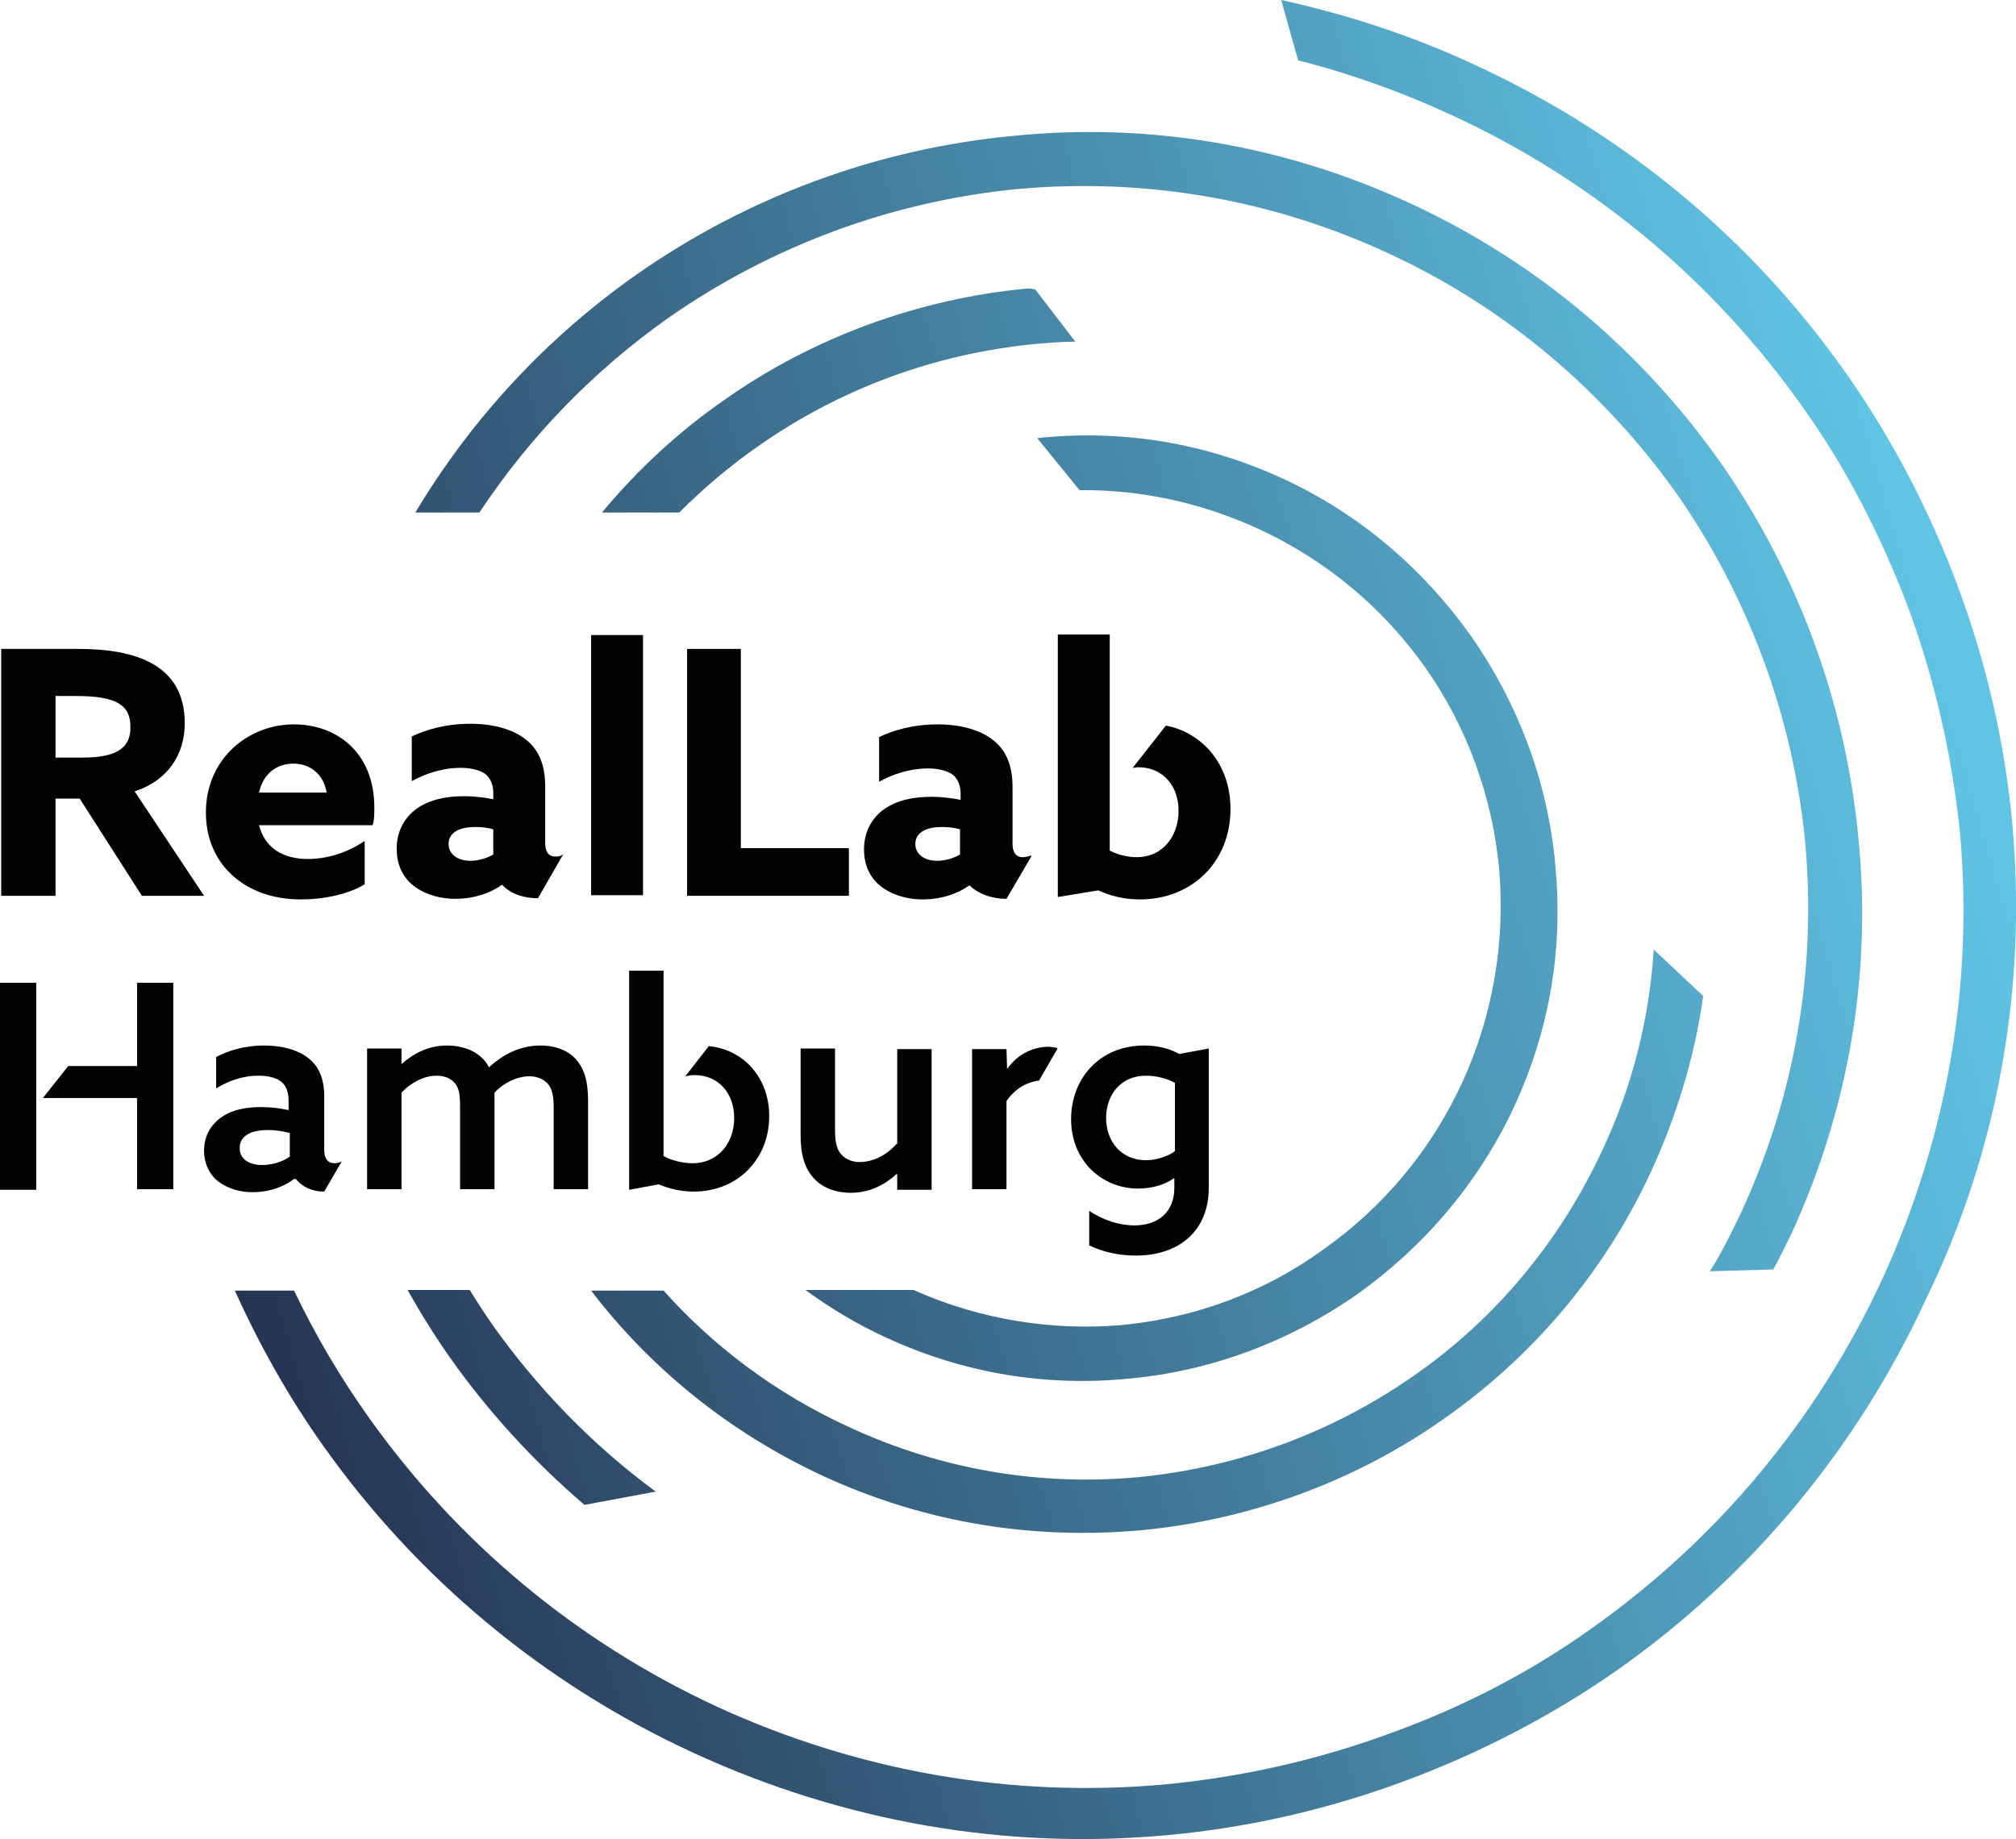 <?xml version="1.0" encoding="UTF-8"?> <!-- Generator: Adobe Illustrator 25.0.1, SVG Export Plug-In . SVG Version: 6.00 Build 0) --> <svg xmlns="http://www.w3.org/2000/svg" xmlns:xlink="http://www.w3.org/1999/xlink" version="1.1" id="Ebene_1" x="0px" y="0px" viewBox="0 0 333.9 304.7" style="enable-background:new 0 0 333.9 304.7;" xml:space="preserve"> <style type="text/css"> .st0{fill:url(#SVGID_1_);} .st1{fill:url(#SVGID_2_);} .st2{fill:url(#SVGID_3_);} .st3{fill:url(#SVGID_4_);} .st4{fill:url(#SVGID_5_);} .st5{fill:url(#SVGID_6_);} .st6{fill:#020203;} </style> <g> <g> <linearGradient id="SVGID_1_" gradientUnits="userSpaceOnUse" x1="-1560.49" y1="1273.537" x2="-1290.953" y2="1038.441" gradientTransform="matrix(0.908 0.419 -0.419 0.908 1928.473 -292.396)"> <stop offset="0" style="stop-color:#1A1936"></stop> <stop offset="1" style="stop-color:#60C4E5"></stop> </linearGradient> <path class="st0" d="M186.8,228.4c13.6-1.2,26.7-6.1,38-14c10.8-7.7,20-18.2,26-31.1c6-13,8.1-26.5,6.8-40 c-1.2-13.6-6.1-26.7-14-38c-7.7-10.8-18.1-20-31.1-26c-13-6-26.5-8.1-40-6.8c-0.2,0.1-0.4,0-0.7,0.1l7,8.6c10-0.1,20,2,29.6,6.4 c11.5,5.3,20.8,13.3,27.6,22.9c7,9.9,11.2,21.6,12.3,33.5c1,11.7-0.9,23.9-6.1,35.3c-5.3,11.5-13.3,20.8-22.9,27.6 c-9.7,7.1-21.2,11.4-33.4,12.6c-11.4,1-23.4-0.8-34.6-5.8h-17.9c4.1,3,8.6,5.7,13.4,7.9C159.8,227.6,173.4,229.7,186.8,228.4z"></path> <linearGradient id="SVGID_2_" gradientUnits="userSpaceOnUse" x1="-1554.756" y1="1280.11" x2="-1285.219" y2="1045.014" gradientTransform="matrix(0.908 0.419 -0.419 0.908 1928.473 -292.396)"> <stop offset="0" style="stop-color:#1A1936"></stop> <stop offset="1" style="stop-color:#60C4E5"></stop> </linearGradient> <path class="st1" d="M114.9,290.4c25,11.5,51.9,16.1,78.5,13.6c13.2-1.2,26.4-4.2,39.1-8.9c12.7-4.7,24.8-11,35.6-18.6 c21.8-15.4,39.4-36.4,50.9-61.3c12.1-24.9,16.7-52,14.3-78.6c-1.2-13.2-4.2-26.4-8.9-39.1c-4.7-12.7-11-24.8-18.6-35.6 c-15.5-22.1-36.5-39.6-61.4-51.1C233.9,5.9,223.1,2.4,212.2,0l2.8,10c8.7,2.2,17.3,5.3,25.5,9.1c23.6,10.9,43.3,27.5,57.9,48.1 c7.3,10.2,13.1,21.4,17.7,33.6c4.4,12,7.2,24.5,8.5,36.9c2.3,25.1-2,50.5-12.8,74.1c-10.9,23.6-27.5,43.3-48.1,57.9 c-10.2,7.3-21.4,13.1-33.6,17.5c-12,4.4-24.5,7.2-37.1,8.4c-25.1,2.3-50.5-2-74.1-12.8c-23.6-10.9-43.3-27.5-57.9-48.1 c-4.7-6.6-8.8-13.6-12.3-20.9h-9.8c4.1,9.1,9,17.8,14.7,25.8C69,261.3,89.9,278.9,114.9,290.4z"></path> <linearGradient id="SVGID_3_" gradientUnits="userSpaceOnUse" x1="-1621.681" y1="1203.384" x2="-1352.142" y2="968.286" gradientTransform="matrix(0.908 0.419 -0.419 0.908 1928.473 -292.396)"> <stop offset="0" style="stop-color:#1A1936"></stop> <stop offset="1" style="stop-color:#60C4E5"></stop> </linearGradient> <path class="st2" d="M125.6,73.9c13.5-9.5,29.3-15.3,45.7-16.9c2.2-0.2,4.5-0.4,6.8-0.4l-6.6-8.6c-0.5-0.2-0.9-0.2-1.4-0.2 c-18,1.7-35.5,8.1-50.2,18.5c-7.5,5.2-14.3,11.5-20.2,18.6h12.8C116.6,80.8,121,77.1,125.6,73.9z"></path> <linearGradient id="SVGID_4_" gradientUnits="userSpaceOnUse" x1="-1516.151" y1="1324.374" x2="-1246.612" y2="1089.277" gradientTransform="matrix(0.908 0.419 -0.419 0.908 1928.473 -292.396)"> <stop offset="0" style="stop-color:#1A1936"></stop> <stop offset="1" style="stop-color:#60C4E5"></stop> </linearGradient> <path class="st3" d="M136.3,244.5c17.1,7.9,35.1,10.6,52.7,9c18-1.7,35.5-8.1,50.2-18.5c14.4-10.1,26.4-23.9,34.3-41 c4.3-9.4,7.2-19.1,8.6-29l-8.2-7.7c-0.7,11.1-3.4,22.3-8.4,33c-7.2,15.6-18.1,28.4-31.2,37.5c-13.5,9.5-29.3,15.3-45.7,16.9 c-16,1.5-32.5-1.1-48-8.3c-12-5.5-22.4-13.3-30.7-22.6h-12C107.7,226.6,120.6,237.2,136.3,244.5z"></path> <linearGradient id="SVGID_5_" gradientUnits="userSpaceOnUse" x1="-1527.469" y1="1311.396" x2="-1257.931" y2="1076.299" gradientTransform="matrix(0.908 0.419 -0.419 0.908 1928.473 -292.396)"> <stop offset="0" style="stop-color:#1A1936"></stop> <stop offset="1" style="stop-color:#60C4E5"></stop> </linearGradient> <path class="st4" d="M96.8,249.3l11.8-2.2C98,239.3,89.1,230,81.8,219.8c-1.4-2-2.7-4-4-6.1H67.5c2.2,3.9,4.5,7.6,7.1,11.3 C80.9,233.9,88.3,242,96.8,249.3z"></path> <linearGradient id="SVGID_6_" gradientUnits="userSpaceOnUse" x1="-1573.78" y1="1258.3" x2="-1304.242" y2="1023.203" gradientTransform="matrix(0.908 0.419 -0.419 0.908 1928.473 -292.396)"> <stop offset="0" style="stop-color:#1A1936"></stop> <stop offset="1" style="stop-color:#60C4E5"></stop> </linearGradient> <path class="st5" d="M110.5,52.8c17.1-12,37.2-19.5,58.2-21.5c20.3-1.8,41.2,1.4,61.1,10.6c19.8,9.1,35.8,23,47.7,39.6 c12,17.1,19.5,37.2,21.5,58.2c1.8,20.3-1.4,41.2-10.6,61.1c-1.6,3.4-3.3,6.8-5.2,9.8l10.5-0.3c1-1.8,2-3.9,2.9-5.7 c9.8-21.2,13.4-43.8,11.2-65.7c-2.1-22.5-10.1-44.1-23-62.5c-12.7-17.9-29.8-32.8-51.2-42.7c-21.4-9.9-43.8-13.4-65.7-11.2 c-22.5,2.1-44.1,10.1-62.5,23C90.9,55.7,78.3,69,68.8,84.9h10.6C87.9,72.1,98.4,61.4,110.5,52.8z"></path> </g> <g> <path class="st6" d="M30.6,119.8c0-9.8-8.3-12.3-17.6-12.3H0.2v40.9h9v-16.1h4l10.3,16.1h10.3l-11.5-17.3 C27.8,129.3,30.6,125,30.6,119.8z M13.7,125.5H9.2v-10.2h3.4c6.7,0,9,1.5,9,5.1C21.7,124.2,18.8,125.5,13.7,125.5z"></path> <g> <path class="st6" d="M62,133.8c0-9.3-6.4-13.8-13.3-13.8c-7.7,0-14.6,5.8-14.6,14.6c0,8.7,6.6,14.4,15.7,14.4 c3.7,0,7.8-0.8,10.6-2.5v-7.2c-2.9,2-6.3,3-9.4,3c-4,0-7.1-1.7-8.1-5.6h18.8C62,136,62,134.8,62,133.8z M42.9,131.3 c0.7-3.2,3-4.8,5.7-4.8c2.8,0,5,1.8,5.5,4.8H42.9z"></path> </g> <path class="st6" d="M92,141.9c-1.2,0-1.7-0.9-1.7-2.2v-9.4c0-3.5-1-6-3.1-7.7c-2.2-1.8-5.5-2.7-9.3-2.7c-4.1,0-7.4,1-9.7,2.1v7.4 c2.2-1.2,5-2.2,8.1-2.2c2,0,3.5,0.5,4.3,1.2c0.6,0.6,1.1,1.6,1.1,2.9v1.1c-1.5-0.3-3.2-0.5-4.8-0.5c-2.9,0-5.6,0.5-7.8,2 c-2,1.4-3.4,3.7-3.4,6.7c0,2.9,1.2,5.1,3.3,6.5c1.8,1.2,4.1,1.8,6.4,1.8c3.2,0,5.9-1,7.7-2.3h0.1c1.5,1.6,3.7,2.2,5.9,2.2l4.2-7.3 C93,141.8,92.5,141.9,92,141.9z M81.8,141.5c-1,0.6-2.4,1.1-3.9,1.1c-2,0-3.6-1-3.6-2.8c0-2.1,2.2-2.8,4.4-2.8 c0.9,0,2.1,0.1,3,0.4V141.5z"></path> <rect x="97.9" y="105.2" class="st6" width="8.6" height="43.1"></rect> <polygon class="st6" points="140.6,140.5 122.7,140.5 122.7,107.5 113.8,107.5 113.8,148.4 140.6,148.4 "></polygon> <path class="st6" d="M166.7,148.9l4.1-7v-0.2c-0.5,0.2-1,0.3-1.4,0.3c-1.2,0-1.7-0.9-1.7-2.2v-9.4c0-3.5-1-6-3.1-7.7 c-2.2-1.8-5.5-2.7-9.3-2.7c-4.1,0-7.4,1-9.7,2.1v7.4c2.2-1.2,5-2.2,8.1-2.2c2,0,3.5,0.5,4.3,1.2c0.6,0.6,1.1,1.6,1.1,2.9v1.1 c-1.5-0.3-3.2-0.5-4.8-0.5c-2.9,0-5.6,0.5-7.8,2c-2,1.4-3.4,3.7-3.4,6.7c0,2.9,1.2,5.1,3.3,6.5c1.8,1.2,4.1,1.8,6.4,1.8 c3.2,0,5.9-1,7.7-2.3h0.1C162.2,148.2,164.4,148.9,166.7,148.9C166.7,148.9,166.7,148.9,166.7,148.9z M159.1,141.5 c-1,0.6-2.4,1.1-3.9,1.1c-2,0-3.6-1-3.6-2.8c0-2.1,2.2-2.8,4.4-2.8c0.9,0,2.1,0.1,3,0.4V141.5z"></path> <path class="st6" d="M188.8,149c8.6,0,15-6.2,15-15c0-7.6-4.9-12.7-10.7-13.8l-5.5,7c0.3,0,0.6-0.1,0.9-0.1c4.2,0,6.7,3.2,6.7,7.2 s-2.4,7.7-7,7.7c-1.6,0-3.3-0.5-4.4-1.1v-12.5v-6.7v-16.6h-8.6v43.5l6.7-1.1C183.9,148.4,186.1,149,188.8,149z"></path> <polygon class="st6" points="22.7,176.6 11.3,176.6 7.1,181.9 22.7,181.9 22.7,197 28.7,197 28.7,162.8 22.7,162.8 "></polygon> <rect y="162.8" class="st6" width="6" height="34.3"></rect> <path class="st6" d="M53.7,190.5v-8.9c0-2.9-0.9-4.9-2.5-6.2c-1.8-1.5-4.5-2.2-7.5-2.2c-3.3,0-6,0.9-7.9,1.9v5.2 c1.8-1.1,4.2-2.1,7-2.1c1.8,0,3.1,0.4,3.9,1.1c0.8,0.7,1.1,1.8,1.1,3.2v1.4c-1.4-0.3-2.9-0.5-4.5-0.5c-2.4,0-4.8,0.4-6.5,1.6 c-1.8,1.2-3,3.1-3,5.6c0,2.3,1,4.2,2.6,5.3c1.6,1.1,3.5,1.6,5.4,1.6c3.1,0,5.5-1.1,6.9-2.2H49c1.1,1.4,2.8,2.1,4.7,2.1l2.9-5 c-0.4,0.2-0.8,0.3-1.2,0.3C54.2,192.7,53.7,191.8,53.7,190.5z M48,191.6c-1.1,0.8-2.8,1.4-4.6,1.4c-2,0-3.7-0.9-3.7-2.8 c0-2.3,2.3-3,4.7-3c1.1,0,2.6,0.2,3.6,0.5V191.6z"></path> <path class="st6" d="M89.5,173.2c-3,0-5.9,1.2-8.5,3.6c-1.4-2.6-4.2-3.6-7-3.6c-3,0-5.5,1.3-7.4,3l-0.1,0v-2.5h-5.7V197h5.7v-16 c1.4-1.5,3.6-2.8,5.8-2.8c1.1,0,2.2,0.3,3,1.2c0.7,0.8,0.9,1.8,0.9,3.9V197h5.7v-14.6c0-0.5,0-1,0-1.4c1.4-1.5,3.6-2.7,5.8-2.7 c1.2,0,2.2,0.4,3,1.2c0.7,0.8,1,1.9,1,3.9V197h5.7v-14.6c0-3.3-0.6-5.3-2-6.9C94.2,174.1,92.1,173.2,89.5,173.2z"></path> <path class="st6" d="M117.4,173.3l-3.9,5c0.5-0.1,1-0.2,1.5-0.2c4.1,0,6.6,3.1,6.6,7.1c0,4.1-2.6,7.5-6.9,7.5 c-1.7,0-3.6-0.5-4.8-1.2v-11.7v-4.9v-14.1h-5.7v36.3l4.9-0.9c1.7,0.7,3.6,1.2,5.8,1.2c7.2,0,12.5-5.3,12.5-12.5 C127.4,178.3,122.9,173.8,117.4,173.3z"></path> <path class="st6" d="M148.5,189.5c-1.6,1.8-3.8,3-6.1,3c-1.1,0-2.2-0.3-3.1-1.3c-0.7-0.8-1-2-1-4.1v-13.4h-5.7V188 c0,3.4,0.7,5.5,2.1,7.1c1.4,1.6,3.6,2.5,6.2,2.5c3.1,0,5.6-1.3,7.6-3.1l0.1,0v2.6h5.7v-23.3h-5.7V189.5z"></path> <path class="st6" d="M166.8,177.1L166.8,177.1l-0.1-3.3H161V197h5.7v-14.6c1.4-2,3.2-3.1,5.4-3.4l3-5.2v-0.2 c-0.5-0.1-1-0.2-1.6-0.2C170.8,173.5,168.4,174.8,166.8,177.1z"></path> <path class="st6" d="M189.5,173.2c-7.4,0-12.1,5.5-12.1,12.2c0,6.9,5.1,11.5,11.1,11.5c2.2,0,4.4-0.6,5.9-1.7l0.1,0.1v1.5 c0,3.9-2.6,6.2-6.6,6.2c-2.6,0-5.2-0.9-7.5-2.4v5.7c2,1,4.7,1.7,7.7,1.7c7.3,0,12.1-4.2,12.1-11.2v-23.1l-4.9,0.9 C193.7,173.7,191.8,173.2,189.5,173.2z M194.6,190.7c-1.2,0.9-3.1,1.5-4.8,1.5c-4,0-6.6-3-6.6-7c0-3.8,2.4-7,6.6-7 c1.8,0,3.6,0.5,4.8,1.2V190.7z"></path> </g> </g> </svg>